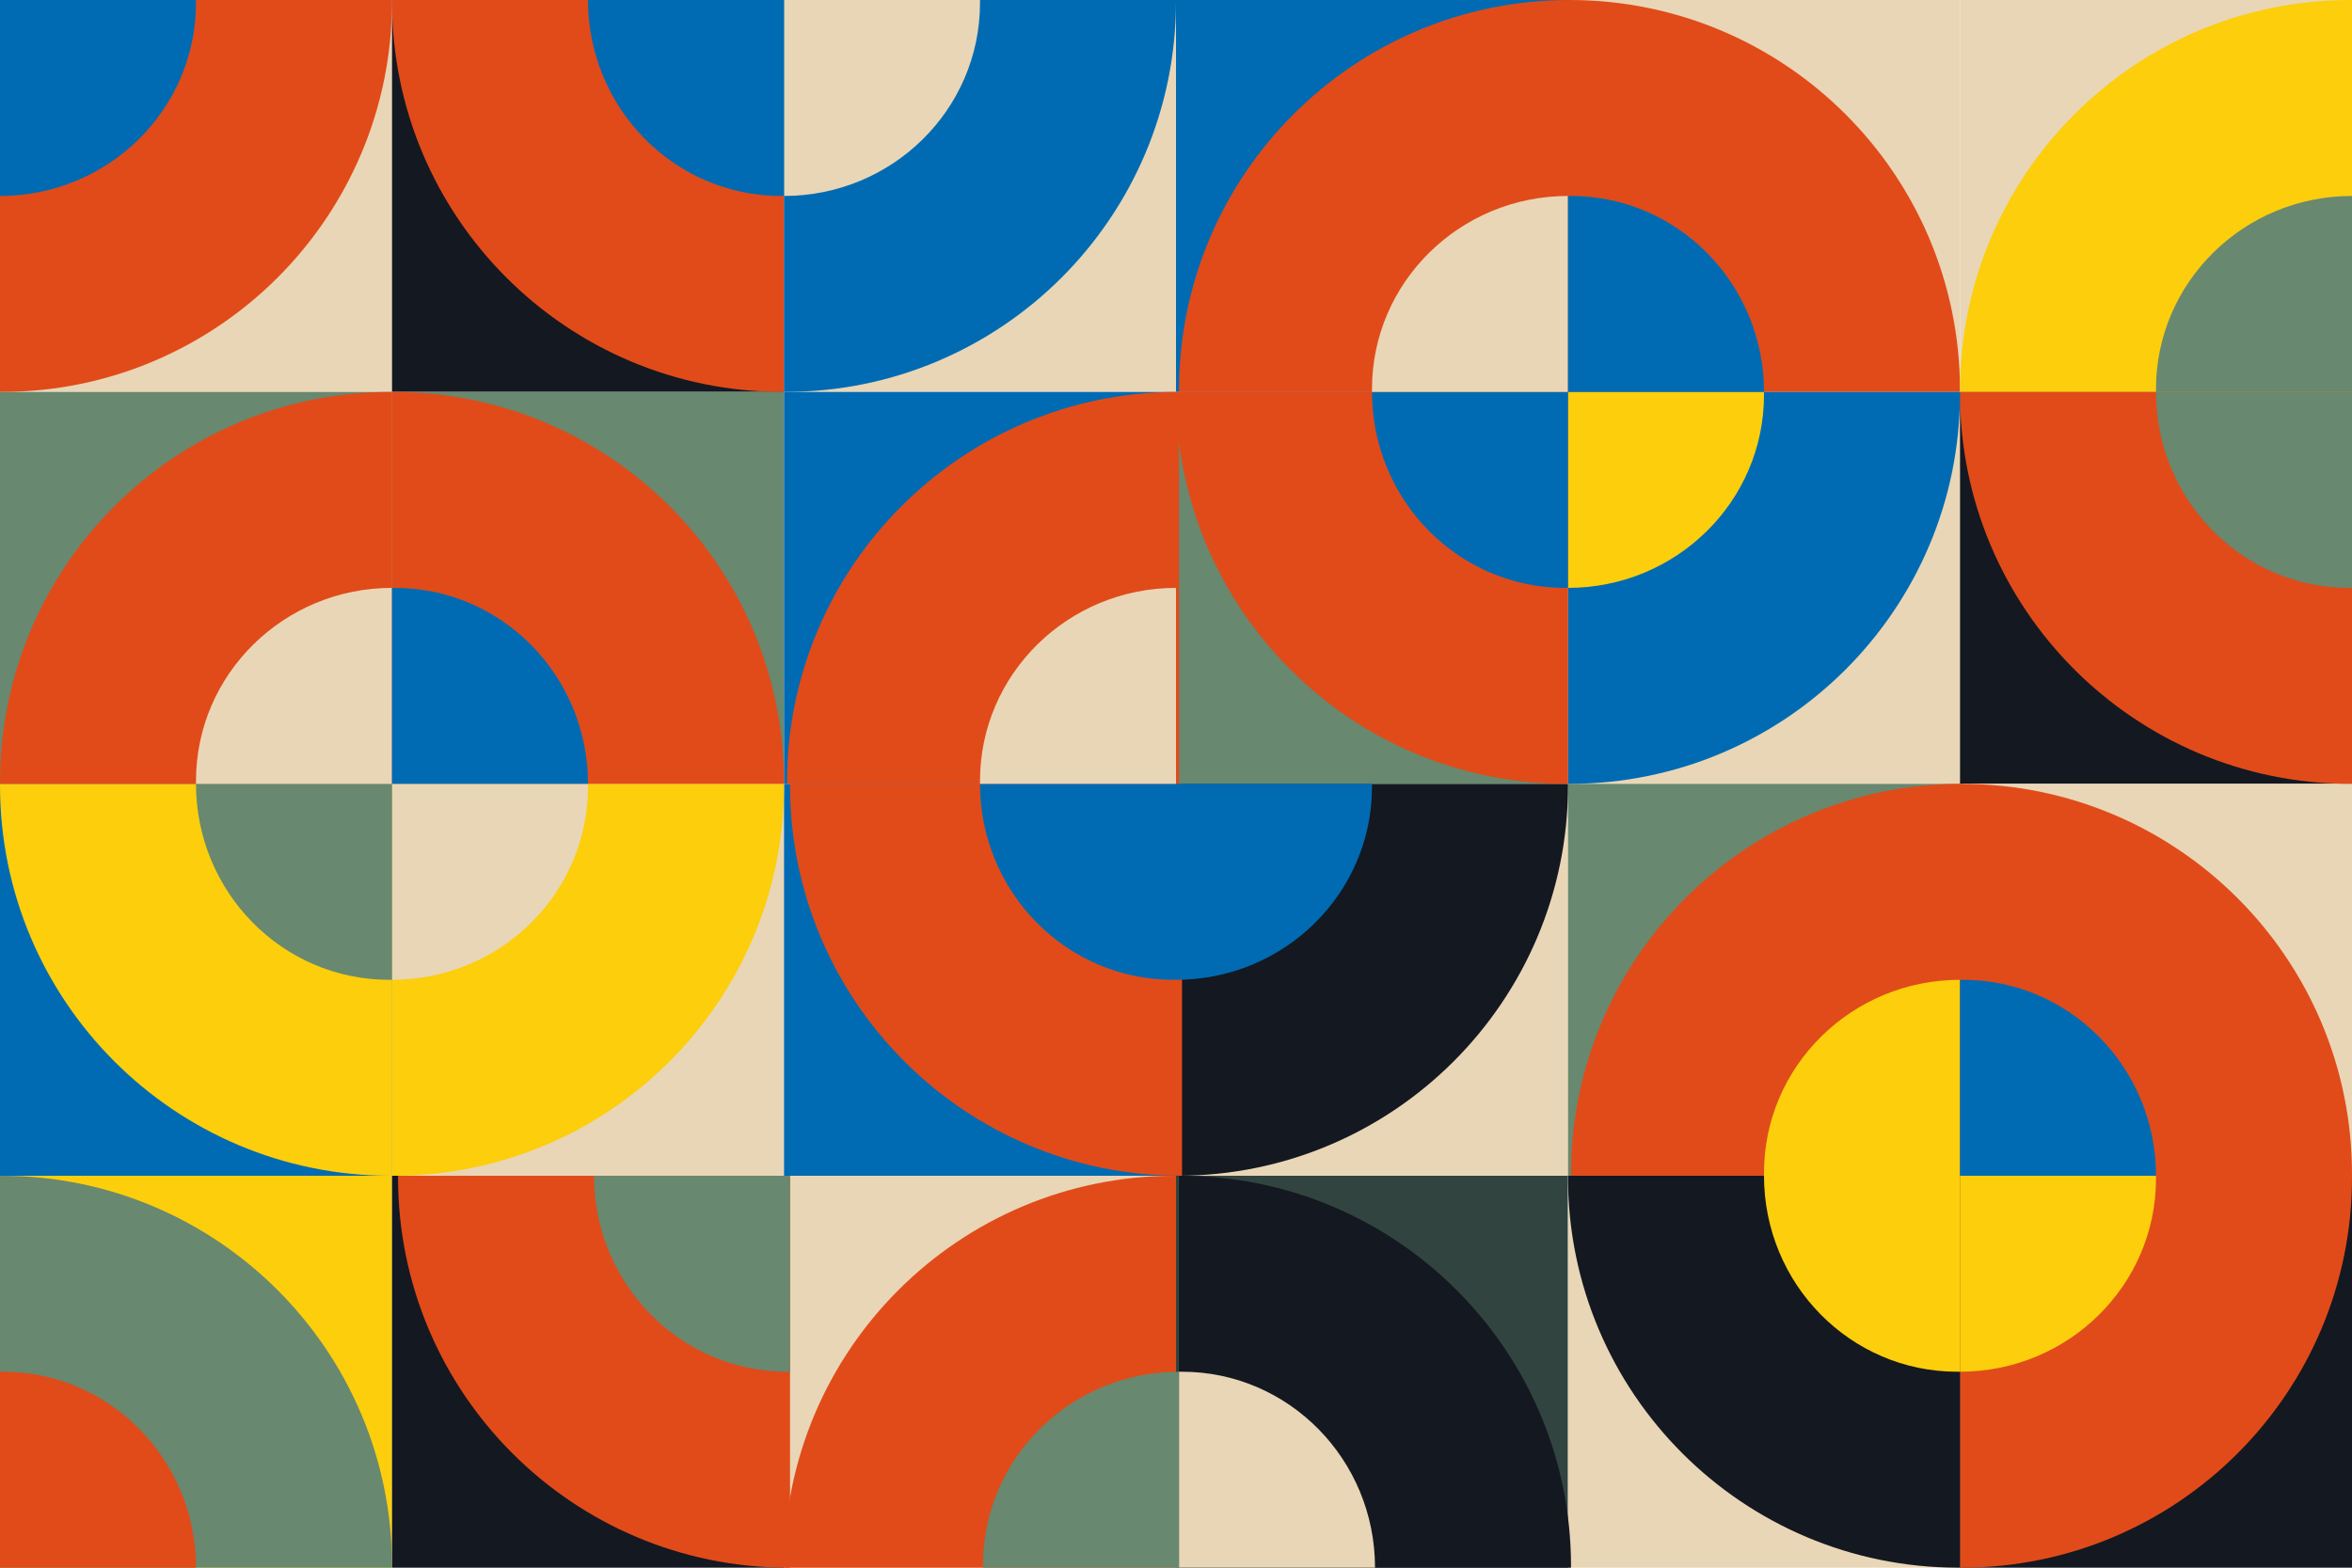 <svg width="780" height="520" viewBox="0 0 780 520" fill="none" xmlns="http://www.w3.org/2000/svg">
<rect width="130" height="130" fill="#E9D6B6"/>
<rect x="130" width="130" height="130" fill="#141821"/>
<rect x="260" width="130" height="130" fill="#E9D6B6"/>
<rect x="390" width="130" height="130" fill="#006BB3"/>
<rect x="520" width="130" height="130" fill="#E9D6B6"/>
<rect x="650" width="130" height="130" fill="#E9D6B6"/>
<rect y="130" width="130" height="130" fill="#68886F"/>
<rect x="130" y="130" width="130" height="130" fill="#68886F"/>
<rect x="260" y="130" width="130" height="130" fill="#006BB3"/>
<rect x="390" y="130" width="130" height="130" fill="#68886F"/>
<rect x="520" y="130" width="130" height="130" fill="#E9D6B6"/>
<rect x="650" y="130" width="130" height="130" fill="#141821"/>
<rect y="260" width="130" height="130" fill="#006BB3"/>
<rect x="130" y="260" width="130" height="130" fill="#E9D6B6"/>
<rect x="260" y="260" width="130" height="130" fill="#006BB3"/>
<rect x="390" y="260" width="130" height="130" fill="#E9D6B6"/>
<rect x="520" y="260" width="130" height="130" fill="#68886F"/>
<rect x="650" y="260" width="130" height="130" fill="#E9D6B6"/>
<rect y="390" width="130" height="130" fill="#FCCE0C"/>
<rect x="130" y="390" width="130" height="130" fill="#141821"/>
<rect x="260" y="390" width="130" height="130" fill="#E9D6B6"/>
<rect x="390" y="390" width="130" height="130" fill="#31443F"/>
<rect x="520" y="390" width="130" height="130" fill="#E9D6B6"/>
<rect x="650" y="390" width="130" height="130" fill="#141821"/>
<path fill-rule="evenodd" clip-rule="evenodd" d="M0.496 130C72.019 130 130 72.019 130 0.496C130 0.331 129.999 0.165 129.999 0H0V129.999C0.165 130 0.33 130 0.496 130Z" fill="#E14B19"/>
<path fill-rule="evenodd" clip-rule="evenodd" d="M130 0.496C130 72.019 187.981 130 259.504 130C259.669 130 259.835 129.999 260 129.999L260 0L130.001 0C130 0.165 130 0.331 130 0.496Z" fill="#E14B19"/>
<path fill-rule="evenodd" clip-rule="evenodd" d="M260.496 130C332.019 130 390 72.019 390 0.496C390 0.331 389.999 0.165 389.999 0H260V129.999C260.165 130 260.33 130 260.496 130Z" fill="#006BB3"/>
<path fill-rule="evenodd" clip-rule="evenodd" d="M520.504 1.52154e-05C448.981 8.96271e-06 391 57.981 391 129.504C391 129.669 391.001 129.835 391.001 130L521 130L521 0.001C520.835 0 520.67 1.52299e-05 520.504 1.52154e-05Z" fill="#E14B19"/>
<path fill-rule="evenodd" clip-rule="evenodd" d="M650 129.504C650 57.981 592.019 0 520.496 0C520.331 0 520.165 0.001 520 0.001L520 130L649.999 130C650 129.835 650 129.669 650 129.504Z" fill="#E14B19"/>
<path fill-rule="evenodd" clip-rule="evenodd" d="M779.504 1.52154e-05C707.981 8.96269e-06 650 57.981 650 129.504C650 129.669 650 129.835 650.001 130L780 130L780 0.001C779.835 0 779.669 1.52299e-05 779.504 1.52154e-05Z" fill="#FCCE0C"/>
<path fill-rule="evenodd" clip-rule="evenodd" d="M650 130.496C650 202.019 707.981 260 779.504 260C779.669 260 779.835 260 780 259.999L780 130L650.001 130C650 130.165 650 130.331 650 130.496Z" fill="#E14B19"/>
<path fill-rule="evenodd" clip-rule="evenodd" d="M780 389.504C780 317.981 722.019 260 650.496 260C650.331 260 650.165 260 650 260.001L650 390L779.999 390C780 389.835 780 389.669 780 389.504Z" fill="#E14B19"/>
<path fill-rule="evenodd" clip-rule="evenodd" d="M650.496 520C722.019 520 780 462.019 780 390.496C780 390.331 780 390.165 779.999 390H650V519.999C650.165 520 650.331 520 650.496 520Z" fill="#E14B19"/>
<path fill-rule="evenodd" clip-rule="evenodd" d="M650.504 260C578.981 260 521 317.981 521 389.504C521 389.669 521.001 389.835 521.001 390L651 390L651 260.001C650.835 260 650.67 260 650.504 260Z" fill="#E14B19"/>
<path fill-rule="evenodd" clip-rule="evenodd" d="M520 390.496C520 462.019 577.981 520 649.504 520C649.669 520 649.835 519.999 650 519.999L650 390L520.001 390C520 390.165 520 390.331 520 390.496Z" fill="#141821"/>
<path fill-rule="evenodd" clip-rule="evenodd" d="M390.496 390C462.019 390 520 332.019 520 260.496C520 260.331 519.999 260.165 519.999 260H390V389.999C390.165 390 390.33 390 390.496 390Z" fill="#141821"/>
<path fill-rule="evenodd" clip-rule="evenodd" d="M521 519.504C521 447.981 463.019 390 391.496 390C391.331 390 391.165 390.001 391 390.001L391 520L520.999 520C521 519.835 521 519.669 521 519.504Z" fill="#141821"/>
<path fill-rule="evenodd" clip-rule="evenodd" d="M262 260.496C262 332.019 319.981 390 391.504 390C391.669 390 391.835 389.999 392 389.999L392 260L262.001 260C262 260.165 262 260.331 262 260.496Z" fill="#E14B19"/>
<path fill-rule="evenodd" clip-rule="evenodd" d="M389.504 390C317.981 390 260 447.981 260 519.504C260 519.669 260 519.835 260.001 520L390 520L390 390.001C389.834 390 389.669 390 389.504 390Z" fill="#E14B19"/>
<path fill-rule="evenodd" clip-rule="evenodd" d="M130.496 390C202.019 390 260 332.019 260 260.496C260 260.331 259.999 260.165 259.999 260H130V389.999C130.165 390 130.33 390 130.496 390Z" fill="#FCCE0C"/>
<path fill-rule="evenodd" clip-rule="evenodd" d="M132 390.496C132 462.019 189.981 520 261.504 520C261.669 520 261.835 519.999 262 519.999L262 390L132.001 390C132 390.165 132 390.331 132 390.496Z" fill="#E14B19"/>
<path fill-rule="evenodd" clip-rule="evenodd" d="M-2.16705e-08 260.496C-3.14804e-06 332.019 57.981 390 129.504 390C129.669 390 129.835 389.999 130 389.999L130 260L0.001 260C0 260.165 -1.44441e-08 260.331 -2.16705e-08 260.496Z" fill="#FCCE0C"/>
<path fill-rule="evenodd" clip-rule="evenodd" d="M130 519.504C130 447.981 72.019 390 0.496 390C0.331 390 0.165 390.001 1.55022e-06 390.001L0 520L129.999 520C130 519.835 130 519.669 130 519.504Z" fill="#68886F"/>
<path fill-rule="evenodd" clip-rule="evenodd" d="M520.496 260C592.019 260 650 202.019 650 130.496C650 130.331 649.999 130.165 649.999 130L520 130V259.999C520.165 260 520.33 260 520.496 260Z" fill="#006BB3"/>
<path fill-rule="evenodd" clip-rule="evenodd" d="M390 130.496C390 202.019 447.981 260 519.504 260C519.669 260 519.835 259.999 520 259.999L520 130L390.001 130C390 130.165 390 130.331 390 130.496Z" fill="#E14B19"/>
<path fill-rule="evenodd" clip-rule="evenodd" d="M390.504 130C318.981 130 261 187.981 261 259.504C261 259.669 261 259.835 261.001 260L391 260L391 130.001C390.834 130 390.669 130 390.504 130Z" fill="#E14B19"/>
<path fill-rule="evenodd" clip-rule="evenodd" d="M260 259.504C260 187.981 202.019 130 130.496 130C130.331 130 130.165 130.001 130 130.001L130 260L259.999 260C260 259.835 260 259.669 260 259.504Z" fill="#E14B19"/>
<path fill-rule="evenodd" clip-rule="evenodd" d="M129.504 130C57.981 130 -3.94803e-05 187.981 -4.5733e-05 259.504C-4.57475e-05 259.669 0 259.835 0.001 260L130 260L130 130.001C129.834 130 129.669 130 129.504 130Z" fill="#E14B19"/>
<path fill-rule="evenodd" clip-rule="evenodd" d="M390 325C425.899 325 455 296.339 455 260.985C455 260.656 454.997 260.328 454.992 260L390 260V325Z" fill="#006BB3"/>
<path fill-rule="evenodd" clip-rule="evenodd" d="M0 65C35.898 65 65 36.339 65 0.985C65 0.656 64.998 0.328 64.993 0L0 0V65Z" fill="#006BB3"/>
<path fill-rule="evenodd" clip-rule="evenodd" d="M260 65C295.899 65 325 36.339 325 0.985C325 0.656 324.997 0.328 324.992 0L260 0V65Z" fill="#E9D6B6"/>
<path fill-rule="evenodd" clip-rule="evenodd" d="M520 195C555.899 195 585 166.339 585 130.985C585 130.656 584.997 130.328 584.992 130L520 130V195Z" fill="#FCCE0C"/>
<path fill-rule="evenodd" clip-rule="evenodd" d="M130 325C165.899 325 195 296.339 195 260.985C195 260.656 194.997 260.328 194.992 260L130 260V325Z" fill="#E9D6B6"/>
<path fill-rule="evenodd" clip-rule="evenodd" d="M650 455C685.899 455 715 426.339 715 390.985C715 390.656 714.997 390.328 714.992 390L650 390V455Z" fill="#FCCE0C"/>
<path fill-rule="evenodd" clip-rule="evenodd" d="M325 260C325 295.899 353.661 325 389.015 325C389.344 325 389.672 324.997 390 324.992L390 260L325 260Z" fill="#006BB3"/>
<path fill-rule="evenodd" clip-rule="evenodd" d="M197 390C197 425.899 225.661 455 261.015 455C261.344 455 261.672 454.997 262 454.992L262 390L197 390Z" fill="#68886F"/>
<path fill-rule="evenodd" clip-rule="evenodd" d="M715 130C715 165.899 743.661 195 779.015 195C779.344 195 779.672 194.997 780 194.992L780 130L715 130Z" fill="#68886F"/>
<path fill-rule="evenodd" clip-rule="evenodd" d="M195 -2.84124e-06C195 35.898 223.661 65 259.015 65C259.344 65 259.672 64.998 260 64.993L260 0L195 -2.84124e-06Z" fill="#006BB3"/>
<path fill-rule="evenodd" clip-rule="evenodd" d="M455 130C455 165.899 483.661 195 519.015 195C519.344 195 519.672 194.997 520 194.992L520 130L455 130Z" fill="#006BB3"/>
<path fill-rule="evenodd" clip-rule="evenodd" d="M65 260C65 295.899 93.661 325 129.015 325C129.344 325 129.672 324.997 130 324.992L130 260L65 260Z" fill="#68886F"/>
<path fill-rule="evenodd" clip-rule="evenodd" d="M585 390C585 425.899 613.661 455 649.015 455C649.344 455 649.672 454.997 650 454.992L650 390L585 390Z" fill="#FCCE0C"/>
<path fill-rule="evenodd" clip-rule="evenodd" d="M390 195C354.101 195 325 223.661 325 259.015C325 259.344 325.003 259.672 325.008 260L390 260L390 195Z" fill="#E9D6B6"/>
<path fill-rule="evenodd" clip-rule="evenodd" d="M391 455C355.101 455 326 483.661 326 519.015C326 519.344 326.003 519.672 326.008 520L391 520L391 455Z" fill="#68886F"/>
<path fill-rule="evenodd" clip-rule="evenodd" d="M780 65C744.101 65 715 93.661 715 129.015C715 129.344 715.003 129.672 715.008 130L780 130L780 65Z" fill="#68886F"/>
<path fill-rule="evenodd" clip-rule="evenodd" d="M520 65C484.101 65 455 93.661 455 129.015C455 129.344 455.003 129.672 455.008 130L520 130L520 65Z" fill="#E9D6B6"/>
<path fill-rule="evenodd" clip-rule="evenodd" d="M130 195C94.102 195 65 223.661 65 259.015C65 259.344 65.002 259.672 65.007 260L130 260L130 195Z" fill="#E9D6B6"/>
<path fill-rule="evenodd" clip-rule="evenodd" d="M650 325C614.101 325 585 353.661 585 389.015C585 389.344 585.003 389.672 585.008 390L650 390L650 325Z" fill="#FCCE0C"/>
<path fill-rule="evenodd" clip-rule="evenodd" d="M65 520C65 484.101 36.339 455 0.985 455C0.656 455 0.328 455.003 7.75028e-07 455.008L0 520L65 520Z" fill="#E14B19"/>
<path fill-rule="evenodd" clip-rule="evenodd" d="M456 520C456 484.101 427.339 455 391.985 455C391.656 455 391.328 455.003 391 455.008L391 520L456 520Z" fill="#E9D6B6"/>
<path fill-rule="evenodd" clip-rule="evenodd" d="M585 130C585 94.102 556.339 65 520.985 65C520.656 65 520.328 65.002 520 65.008L520 130L585 130Z" fill="#006BB3"/>
<path fill-rule="evenodd" clip-rule="evenodd" d="M195 260C195 224.101 166.339 195 130.985 195C130.656 195 130.328 195.003 130 195.008L130 260L195 260Z" fill="#006BB3"/>
<path fill-rule="evenodd" clip-rule="evenodd" d="M715 390C715 354.101 686.339 325 650.985 325C650.656 325 650.328 325.003 650 325.008L650 390L715 390Z" fill="#006BB3"/>
</svg>
